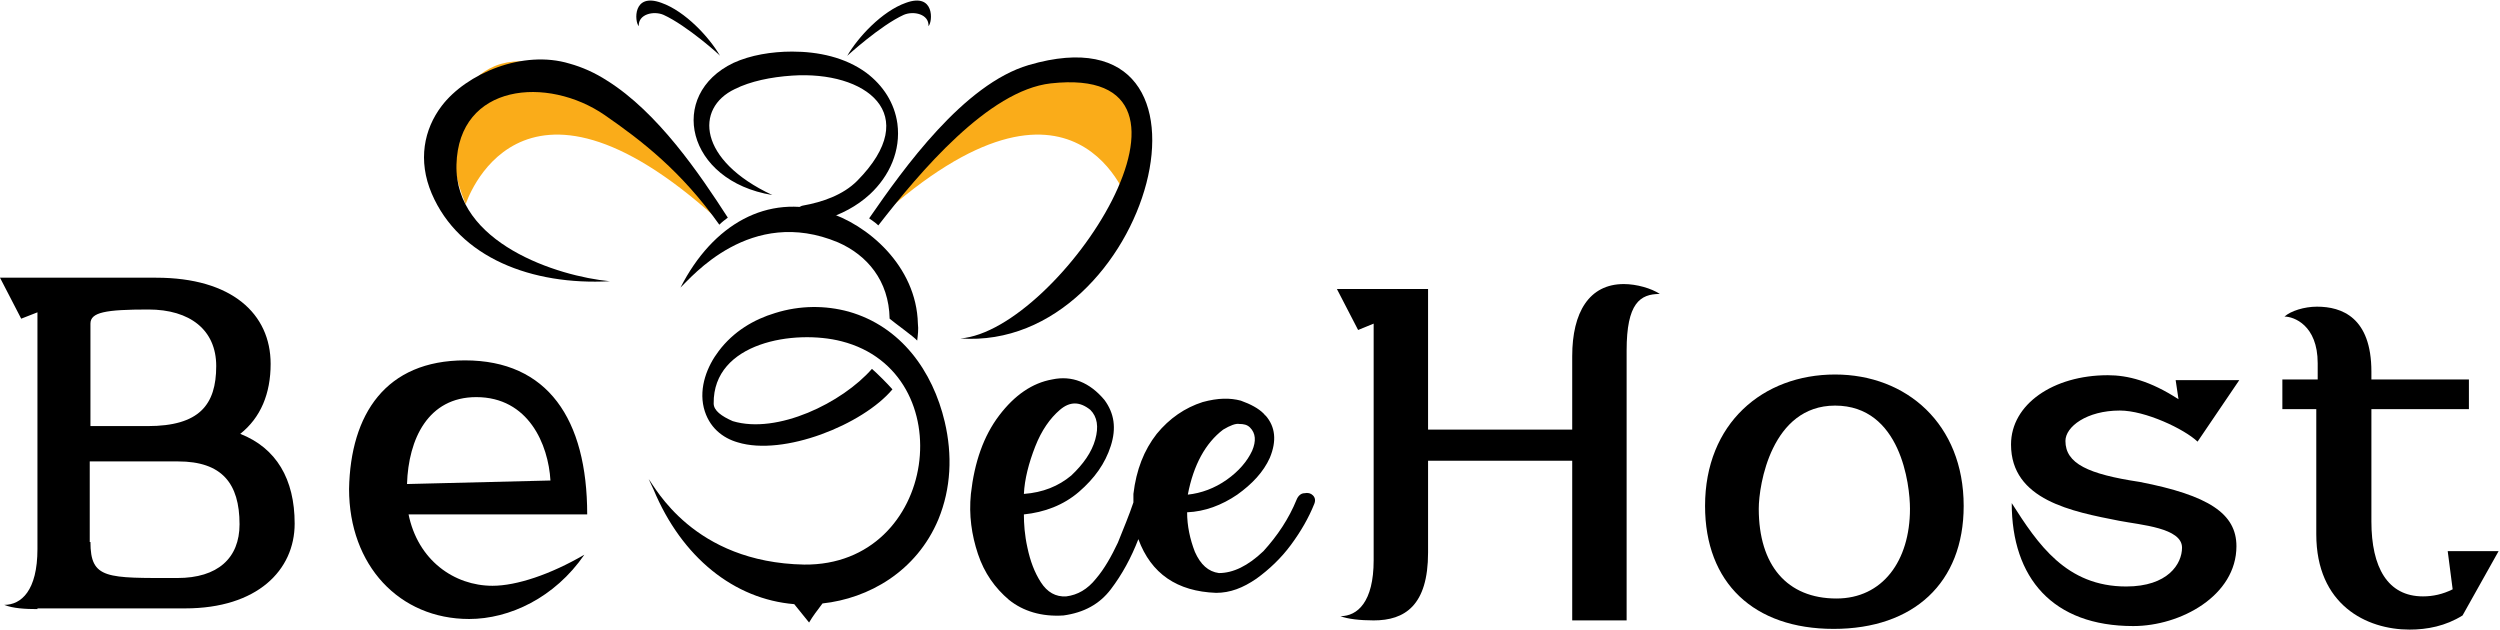 <?xml version="1.0" encoding="utf-8"?>
<!-- Generator: Adobe Illustrator 25.0.0, SVG Export Plug-In . SVG Version: 6.00 Build 0)  -->
<svg version="1.1" id="Layer_1" xmlns="http://www.w3.org/2000/svg" xmlns:xlink="http://www.w3.org/1999/xlink" x="0px" y="0px"
	 viewBox="0 0 353.8 89.1" style="enable-background:new 0 0 353.8 89.1;" xml:space="preserve">
<style type="text/css">
	.st0{fill-rule:evenodd;clip-rule:evenodd;fill:#FAAC19;}
	.st1{fill-rule:evenodd;clip-rule:evenodd;}
</style>
<g>
	<path class="st0" d="M124.3,30.9c0,0,9.7-13.1,20.9-20s20.7,3.2,14.6,18C159.8,29,152.5,5.4,124.3,30.9z"/>
	<path class="st0" d="M101.4,30.9c0,0-9.7-13.1-20.9-20s-20.7,3.2-14.6,18C65.9,29,73.2,5.4,101.4,30.9z"/>
	<g>
		<path d="M5.3,86.2c-1.7,0-3.5-0.1-4.7-0.6c2.4,0,4.7-2,4.7-7.9V44.2L3,45.1l-3-5.8h22.1c10.7,0,16.2,5.1,16.2,12.2
			c0,4.2-1.4,7.6-4.3,9.9c5.1,2,7.7,6.4,7.7,12.7c0,6.6-5.3,12-15.5,12H5.3z M12.8,60.3c2.4,0,7.2,0,8.1,0c7.3,0,9.7-3,9.7-8.5
			c0-5.1-3.7-8-9.6-8c-6.1,0-8.2,0.4-8.2,2V60.3z M12.8,76.7c0,5.3,2.3,5.1,12.3,5.1c5.7,0,8.8-2.8,8.8-7.6c0-5.8-2.5-8.9-8.7-8.9
			c-1.8,0-10.3,0-12.5,0V76.7z"/>
		<path d="M57.8,72.7c1.3,6.6,6.5,10.2,11.9,10.2c3.4,0,8.2-1.6,13-4.4c-4.2,6.1-10.6,9.1-16.3,9.1c-9.9,0-17-7.6-17-18.4
			C49.6,58.6,54.6,51,65.8,51c11.7,0,17.3,8.3,17.3,21.8H57.8z M77.9,68c-0.3-5.1-3.1-11.8-10.5-11.8c-6.8,0-9.6,5.9-9.8,12.3
			L77.9,68z"/>
	</g>
	<g>
		<path d="M230.2,87.8h-7.7V65.2h-20.4v13c0,7.5-3.3,9.6-7.7,9.6c-1.9,0-3.7-0.2-4.7-0.6c2.4,0,4.7-2,4.7-7.9V45.8l-2.2,0.9l-3-5.8
			h12.9v19.9h20.4V50.4c0-6.2,2.4-10.2,7.3-10.2c1.8,0,3.9,0.6,5.1,1.4c-2.8,0-4.7,1.3-4.7,8V87.8z"/>
		<path d="M241.3,71.6c0-11.7,8.2-18.6,18.4-18.6c10.1,0,18.2,7,18.2,18.6c0,10.9-7.1,17.4-18.4,17.4
			C248.2,89,241.3,82.5,241.3,71.6z M259.9,84.7c6.5,0,10.4-5.3,10.4-12.7c0-3.4-1.3-14.6-10.6-14.6c-9,0-10.8,11.2-10.8,14.6
			C248.9,80,252.9,84.7,259.9,84.7z"/>
		<path d="M311,62.5c-1.9-1.8-7.4-4.4-11-4.4c-4.7,0-7.7,2.3-7.7,4.3c0,3.2,3.2,4.7,10.5,5.8c9.8,1.9,13.7,4.5,13.7,9.1
			c0,7-7.9,11.3-14.6,11.3c-11.4,0-17.2-6.8-17.2-17.4c3.7,5.8,7.7,11.8,16.2,11.8c5.9,0,7.9-3.2,7.9-5.5c0-2.8-5.8-3.2-8.9-3.8
			c-6.6-1.3-15.3-2.9-15.3-10.8c0-5.7,6-9.8,13.7-9.8c2.8,0,6,0.8,10,3.4l-0.4-2.7h9L311,62.5z"/>
		<path d="M323.2,53.7h4.8v-2.3c0-5.4-3.4-6.6-4.7-6.6c0.9-0.8,2.8-1.4,4.6-1.4c3.5,0,7.7,1.5,7.7,9.2v1.1h13.8v4.2h-13.8v15.9
			c0,6.5,2.3,10.6,7.3,10.6c1.4,0,2.8-0.3,4.2-1l-0.7-5.4h7.2l-5.1,9.1c-2.4,1.5-5,2-7.5,2c-6.1,0-13.2-3.5-13.2-13.5V57.9h-4.8
			V53.7z"/>
	</g>
	<g>
		<g>
			<path class="st1" d="M133.7,59.7c1.1,4.7,0.9,9.4-0.9,13.8c-3.1,7.4-9.9,11.2-16.4,11.9c-0.9,1.2-1.3,1.7-1.9,2.7
				c-1.3-1.6-1.6-2-2.1-2.6c-8.5-0.7-15.9-6.6-19.9-16.2l-0.7-1.5c0.9,1.1,6.3,11.8,22,12.1c19,0.2,22.5-27.2,5.3-31.6
				c-6.6-1.7-18.2,0.1-18.1,8.8c0,1,1.1,1.8,2.7,2.5c6.3,1.9,15.5-2.6,19.7-7.4c0.8,0.7,2.2,2.1,2.9,2.9c-4.2,5-15.4,9.5-21.9,7.5
				c-2.1-0.6-4.1-2.1-4.8-4.9c-0.7-2.9,0.5-5.9,2.1-8c2.1-2.8,5-4.5,8-5.4c3.5-1.1,7.1-1.1,10.4-0.2C127.5,46.2,132,52.5,133.7,59.7
				L133.7,59.7z M125.9,45.1c0.7,0.6,3.5,2.6,3.9,3.1c0.1-0.8,0.2-1.6,0.1-2.4c-0.2-8.2-7.2-14.1-12.9-15.8
				c-8.4-2.6-16.1,1.7-20.7,10.7c1.5-1.4,9.9-11.6,22.3-6.4C122.7,36.1,125.8,39.7,125.9,45.1z"/>
		</g>
		<g>
			<path class="st1" d="M123,30.9c4.9-7.1,13.4-19,22.6-21.7c30.4-8.9,17.2,40.6-9.7,38.7c14.1-1.1,38.9-39,12.8-36.1
				c-8.8,1-18.5,12.5-24.4,20.1C123.9,31.5,123.4,31.2,123,30.9z"/>
		</g>
		<g>
			<path class="st1" d="M103,30.8c-4-6.2-9.9-14.9-17.1-19.4c-1.7-1.1-3.5-1.9-5.3-2.4C74,7,66,10.4,62.5,15
				c-2.5,3.3-3.4,7.7-1.4,12.4c3.9,9.1,14.2,13,25.2,12.4c-7.4-0.7-22-5.4-21.7-16.5c0.3-11.5,12.9-12.6,21-7
				c5.2,3.6,10.8,7.9,16.2,15.5C102.2,31.4,102.6,31.1,103,30.8z"/>
		</g>
		<g>
			<path class="st1" d="M109.3,27.6c-12.2-2-14.9-14.2-5.5-18.7c2.4-1.1,5.4-1.6,8.3-1.6c3.7,0,7.5,0.8,10.5,3
				c2.4,1.8,4,4.3,4.4,7.2c0.5,3.8-1.1,7.4-3.9,10c-3.7,3.4-8.9,4.6-13.9,4.6c1.9-1,3.7-2.9,4.4-3c2.8-0.5,5.7-1.5,7.7-3.5
				c9.4-9.5,1.2-15.6-9.2-14.9c-3,0.2-5.9,0.8-8.1,1.9C98.3,15.3,98.8,22.7,109.3,27.6z"/>
		</g>
		<g>
			<path class="st1" d="M119.9,7.9c1.5-2.6,4.9-6.3,8.3-7.5c4.1-1.5,3.8,2.7,3.2,3.3c0.1-1.7-2.1-2.2-3.5-1.6
				C124.6,3.6,119.9,7.9,119.9,7.9z"/>
		</g>
		<g>
			<path class="st1" d="M101.9,7.9c-1.5-2.6-4.9-6.3-8.3-7.5c-4.1-1.5-3.8,2.7-3.2,3.3c-0.1-1.7,2.1-2.2,3.5-1.6
				C97.2,3.6,102,7.9,101.9,7.9z"/>
		</g>
		<g>
			<path class="st1" d="M183.5,70.7L183.5,70.7c0.2-0.5,0.6-0.9,1.1-0.9c0.5-0.1,0.9,0,1.2,0.3c0.3,0.3,0.4,0.7,0.2,1.2
				c-0.8,2-1.9,3.9-3.3,5.8c-1.4,1.9-3.1,3.5-4.9,4.8c-1.9,1.3-3.7,2-5.7,2c-5.5-0.2-9.2-2.7-11-7.6c-1,2.6-2.3,5-3.9,7.1
				s-3.8,3.3-6.7,3.7c-3.1,0.2-5.7-0.6-7.7-2.2c-2-1.7-3.5-3.8-4.4-6.5c-0.9-2.7-1.3-5.5-1-8.5c0.5-4.5,1.8-8.2,4-11.1
				c2.2-2.9,4.7-4.6,7.5-5.1c2.8-0.6,5.3,0.4,7.4,2.9c1.4,1.9,1.7,4,0.9,6.5c-0.8,2.5-2.3,4.6-4.5,6.5c-2.2,1.9-4.9,2.9-7.8,3.2
				c0,1.3,0.1,2.9,0.5,4.7c0.4,1.9,1,3.5,1.9,4.9c0.9,1.4,2.1,2.1,3.6,2c1.6-0.2,3-1,4.2-2.5c1.2-1.4,2.2-3.2,3.1-5.1
				c0.8-2,1.6-3.9,2.2-5.7c0-0.4,0-0.8,0-1.2c0.4-3.4,1.5-6.2,3.3-8.5c1.8-2.2,4-3.7,6.5-4.5c2.2-0.6,3.9-0.6,5.4-0.2
				c1.4,0.5,2.5,1.1,3.2,1.8c0,0,0.1,0.1,0.1,0.1c0.1,0.1,0.1,0.2,0.2,0.2c0,0,0,0,0,0l0,0l0,0c1.4,1.6,1.6,3.6,0.6,6
				c-0.9,2-2.5,3.7-4.6,5.2c-2.2,1.5-4.6,2.4-7.1,2.5c0,1.9,0.4,3.8,1.1,5.6c0.8,1.8,1.9,2.8,3.4,3c2,0,4.1-1,6.3-3.1
				C180.8,75.8,182.4,73.4,183.5,70.7L183.5,70.7z M173.1,60.8L173.1,60.8c-2.5,1.9-4.2,5-5,9.2c1.9-0.2,3.8-0.9,5.5-2.1
				c1.7-1.2,2.9-2.6,3.6-4.1c0.6-1.4,0.5-2.5-0.3-3.3c-0.4-0.4-0.9-0.5-1.5-0.5C174.9,59.9,174.1,60.2,173.1,60.8L173.1,60.8z
				 M154.3,58L154.3,58c-1.5-1.2-2.9-1.2-4.3,0c-1.4,1.2-2.6,2.9-3.5,5.2c-0.9,2.3-1.5,4.6-1.6,6.7c2.7-0.2,4.9-1.1,6.7-2.6
				c1.7-1.6,2.9-3.3,3.4-5.1C155.5,60.4,155.3,59,154.3,58z"/>
		</g>
	</g>
</g>
</svg>
